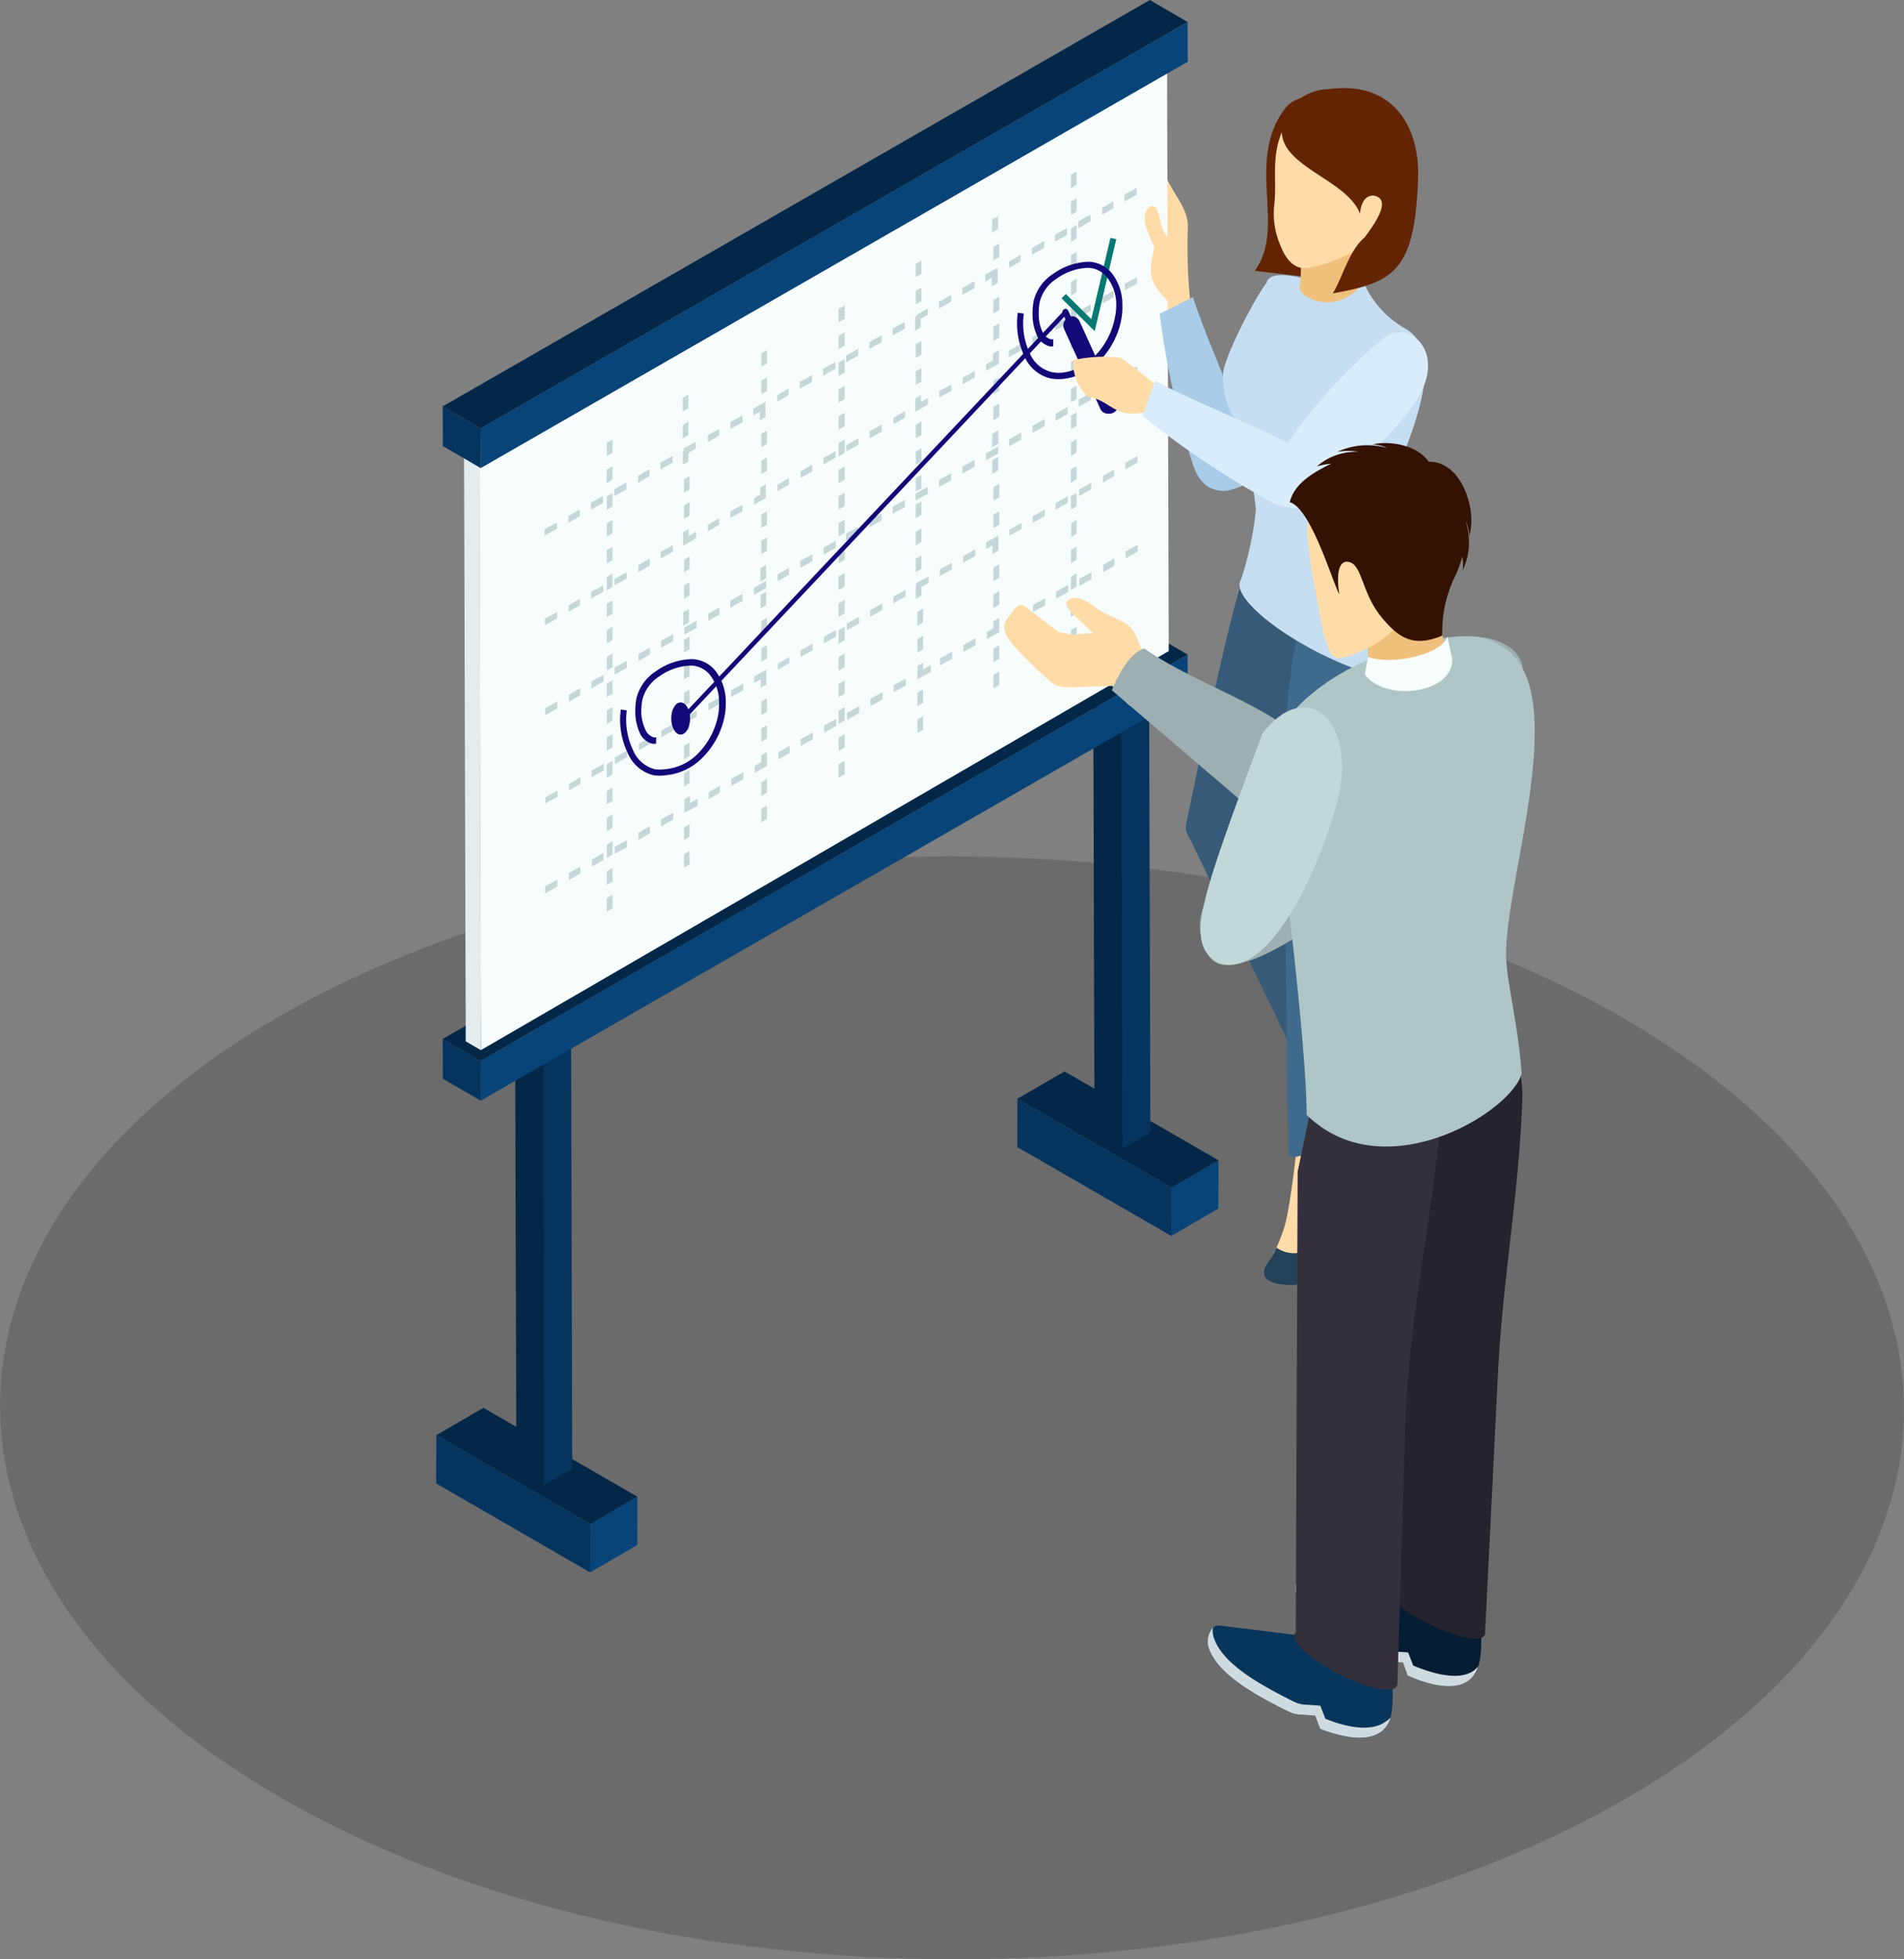 <svg xmlns="http://www.w3.org/2000/svg" viewBox="0 0 156.41 160.94"><rect x="0" y="0" width="156.41" height="160.94" fill="#808080" stroke="none"/><defs><style>.cls-1{opacity:0.2;}.cls-2{fill:#181a18;}.cls-3{fill:#ffdba7;}.cls-10,.cls-11,.cls-12,.cls-13,.cls-14,.cls-15,.cls-16,.cls-17,.cls-18,.cls-19,.cls-20,.cls-21,.cls-22,.cls-23,.cls-24,.cls-25,.cls-26,.cls-27,.cls-28,.cls-29,.cls-3,.cls-30,.cls-31,.cls-4,.cls-5,.cls-6,.cls-7,.cls-8,.cls-9{fill-rule:evenodd;}.cls-4{fill:#084478;}.cls-5{fill:#032747;}.cls-6{fill:#05345e;}.cls-7{fill:#929190;}.cls-8{fill:#d1d2d2;}.cls-9{fill:#e4eced;}.cls-10{fill:#f7fcfc;}.cls-11{fill:#c5d7d9;}.cls-12{fill:#a9cce8;}.cls-13{fill:#087872;}.cls-14,.cls-32{fill:#120878;}.cls-15{fill:#c6def2;}.cls-16{fill:#f0c17d;}.cls-17{fill:#1c3347;}.cls-18{fill:#365a78;}.cls-19{fill:#234159;}.cls-20{fill:#406a8c;}.cls-21{fill:#632404;}.cls-22{fill:#d8ecfc;}.cls-23{fill:#9dafb0;}.cls-24{fill:#041d33;}.cls-25{fill:#d0dbdf;}.cls-26{fill:#08355c;}.cls-27{fill:#25232b;}.cls-28{fill:#33303b;}.cls-29{fill:#afc6c7;}.cls-30{fill:#331202;}.cls-31{fill:#c1d8d9;}</style></defs><g id="Camada_2" data-name="Camada 2"><g id="icons"><g class="cls-1"><path class="cls-2" d="M133.32,83.61c30.64,17.69,30.8,46.37.36,64.06s-80,17.69-110.6,0-30.8-46.37-.35-64.06S102.68,65.92,133.32,83.61Z"/></g><path class="cls-3" d="M95.58,14.13c.94,2.09,2,2.92,2,4.51a45.34,45.34,0,0,0,.23,6.44l-1.78.66-1.69-1.11-.62-10Z"/><polygon class="cls-4" points="96.22 101.52 100.09 99.27 100.1 95.31 96.23 97.56 96.22 101.52"/><polygon class="cls-5" points="96.23 97.56 100.1 95.31 87.45 88.01 83.58 90.25 96.23 97.56"/><polygon class="cls-6" points="83.58 90.25 83.57 94.22 96.22 101.52 96.23 97.56 83.58 90.25"/><polygon class="cls-7" points="94.4 57.82 92.12 56.49 89.81 57.82 92.1 59.15 94.4 57.82"/><polygon class="cls-6" points="92.1 59.15 91.48 74.05 92.2 94.35 94.5 93.02 94.4 57.82 92.1 59.15"/><polygon class="cls-5" points="92.1 59.15 89.81 57.82 89.91 93.02 92.2 94.35 92.1 59.15"/><polygon class="cls-4" points="48.48 129.16 52.35 126.91 52.36 122.94 48.5 125.19 48.48 129.16"/><polygon class="cls-5" points="48.5 125.19 52.36 122.94 39.71 115.64 35.84 117.89 48.5 125.19"/><polygon class="cls-6" points="35.84 117.89 35.83 121.85 48.48 129.16 48.5 125.19 35.84 117.89"/><polygon class="cls-6" points="44.6 86.78 43.33 103.7 44.7 121.98 47.01 120.65 46.91 85.45 44.6 86.78"/><polygon class="cls-5" points="44.6 86.78 42.32 85.46 42.42 120.66 44.7 121.98 44.6 86.78"/><polygon class="cls-7" points="46.91 85.45 44.62 84.13 42.32 85.46 44.6 86.78 46.91 85.45"/><polygon class="cls-6" points="39.48 87.15 36.37 85.34 36.38 88.61 39.49 90.41 39.48 87.15"/><polygon class="cls-5" points="97.56 53.77 94.46 51.96 36.37 85.34 39.48 87.15 97.56 53.77"/><polygon class="cls-4" points="39.48 87.15 39.49 90.41 97.57 57.03 97.56 53.77 39.48 87.15"/><polygon class="cls-8" points="95.87 4.66 94.63 3.93 38.12 36.71 39.36 37.43 95.87 4.66"/><polygon class="cls-9" points="39.36 37.43 38.12 36.71 38.26 85.54 39.5 86.26 39.36 37.43"/><polygon class="cls-10" points="39.36 37.43 39.5 86.26 96.01 53.48 95.87 4.66 39.36 37.43"/><path class="cls-11" d="M45.74,42.92l-1,.55V44l1-.56v-.56Zm4.58,31.69V73.5l-.48.27v1.11l.47-.27Zm0-2.2V71.3l-.47.27v1.11l.47-.27Zm0-2.21V69.1l-.47.28v1.09l.47-.27Zm0-2.2V66.9l-.47.27v1.1L50.3,68Zm0-2.2V64.69l-.47.27v1.11l.47-.27Zm0-2.2V62.49l-.47.28v1.1l.47-.27Zm0-2.21v-1.1l-.47.28v1.09l.47-.27Zm0-2.2V58.08l-.47.27v1.11l.47-.27Zm0-2.2V55.88l-.47.27v1.11l.47-.27Zm0-2.2V53.68l-.47.28v1.1l.47-.27Zm0-2.21v-1.1l-.47.28v1.09l.47-.27Zm0-2.17V49.32l-.47.27v1.09l.47-.27Zm0-2.2v-1.1l-.47.27v1.11l.47-.28Zm0-2.2v-1.1l-.48.27v1.11l.47-.28Zm0-2.21V42.71l-.47.27v1.09l.47-.27Zm0-2.2V40.5l-.47.27v1.11l.48-.28Zm0-2.2V38.3l-.48.27v1.11l.47-.28Zm0-3.3-.47.27v1.09l.47-.27V36.1ZM56.65,71v-1.1l-.46.26v1.11l.46-.27Zm0-2.2v-1.1l-.46.26V69l.46-.27Zm0-4.41V63.25l-.46.26v1.1l.46-.27Zm0-2.2V61l-.46.26v1.11l.47-.27Zm0-4.41V56.64l-.46.26V58l.46-.27Zm0-2.2v-1.1l-.46.26V55.8l.47-.27Zm0-2.2v-1.1l-.46.26V53.6l.46-.27Zm0-4.41V47.83l-.46.26v1.1l.46-.27Zm0-2.16v-1.1l-.46.27V47l.46-.26Zm0-4.4V41.25l-.46.27v1.1l.46-.26Zm0-2.21v-1.1l-.46.27v1.09l.46-.26ZM56.22,37l-.13.08v1.1l.46-.26v-.71l.61-.36v-.56l-1,.54V37Zm.33-1.28V34.64l-.46.27V36l.46-.26Zm0-3.31-.46.27V33.8l.46-.26v-1.1ZM63,67.27v-1.1l-.46.26v1.11l.46-.27Zm0-2.19V64l-.46.26v1.11l.46-.26Zm0-2.22V61.77l-.47.27v.56l-.53.31v.57l1-.55v0l0,0Zm0-2.2V59.57l-.46.27v1.09l.46-.27Zm0-2.2v-1.1l-.46.27v1.1l.46-.27Zm0-4.41V53l-.46.27v1.09l.46-.27Zm0-2.2v-1.1l-.46.27v1.1l.46-.27Zm0-6.61V44.15l-.46.27v1.09l.46-.27Zm0-2.16V42l-.46.27v1.1l.46-.27Zm0-4.4V37.57l-.46.27v1.1l.46-.26Zm0-2.21v-1.1l-.46.27v1.1l.46-.27Zm0-4.4V31l-.46.27v1.11l.46-.27Zm0-3.31-.46.27v1.09l.46-.26v-1.1ZM69.39,63.6V62.49l-.5.29v1.1l.5-.28Zm0-2.2V60.29l-.5.29v1.1l.51-.28Zm0-2.22V58.09l-.51.29v1.09l.5-.29Zm0-2.19v-1.1l-.5.29v1.09l.5-.28Zm0-2.2V53.68l-.5.29v1.11l.5-.29Zm0-2.2V51.48l-.5.29v1.11l.5-.29Zm0-2.21v-1.1l-.5.29v1.1l.51-.29Zm0-2.2V47.07l-.51.29v1.11l.5-.29Zm0-2.2V44.87l-.5.29v1.11l.5-.29Zm0-2.2V42.67l-.5.29v1.11l.51-.29Zm0-2.21v-1.1l-.5.29v1.1l.5-.29Zm0-2.17V38.31l-.5.28v1.1l.5-.29Zm0-2.2V36.1l-.5.29v1.1l.5-.29Zm0-2.2V33.9l-.5.28v1.11l.5-.29Zm0-2.21V31.7l-.5.29v1.09l.5-.29Zm0-2.2V29.48l-.5.29v1.11l.5-.29Zm0-2.2v-1.1l-.5.29v1.1l.5-.29Zm0-3.3-.5.29v1.09l.51-.29V25.09Zm6.44,34.85V58.83l-.46.27v1.11l.46-.27Zm0-2.2v-1.1l-.46.26V58l.46-.27Zm0-2.74v-.56l-.46.26v1.1l.1-.06v0l1-.55v-.57l-.59.34Zm0-1.67v-1.1l-.46.27v1.1l.47-.27Zm0-2.2V50l-.47.27V51.4l.46-.27ZM75.33,48l-.1.06V49.2l.46-.27v-.71l.59-.34v-.54l-1,.55V48Zm.36-1.31V45.63l-.46.26V47l.47-.27Zm0-2.2V43.41l-.46.27v1.11l.46-.27Zm0-2.2v-1.1l-.46.26v1.11l.46-.27Zm0-2.2V39l-.46.26v1.11l.46-.27Zm0-2.21V36.82l-.46.26v1.1l.46-.27Zm0-2.16v-1.1l-.46.27V36l.47-.26Zm0-4.4V30.24l-.46.27v1.1l.46-.26Zm0-2.22V28l-.46.27V29.4l.47-.27Zm0-4.39V23.63l-.46.27V25l.46-.26Zm0-3.31-.46.27v1.09l.46-.27V21.43ZM88.44,52.6V51.5l-.46.26v1.11l.47-.27Zm0-2.2V49.3l-.47.26v1.11l.46-.27Zm0-2.21V47.1l-.46.26v1.1l.46-.27Zm0-2.2V44.9l-.46.26v1.1l.46-.27Zm0-2.2v-1.1L88,43v1.11l.46-.27Zm0-2.2v-1.1l-.46.26v1.11l.46-.27Zm0-2.21V38.29l-.47.26v1.1l.46-.27Zm0-2.2v-1.1l-.46.26v1.11l.46-.27Zm0-2.2v-1.1l-.46.26v1.11l.47-.27Zm0-2.2v-1.1l-.46.26v1.11l.46-.27Zm0-2.21V29.48l-.46.26v1.1l.46-.27Zm0-2.16v-1.1l-.47.27v1.09l.46-.26Zm0-2.2V25.1l-.46.27v1.1l.46-.26Zm0-2.2V22.9l-.46.27v1.1l.47-.26Zm0-2.21V20.7l-.46.27v1.09l.46-.26Zm0-2.2V18.49l-.46.27v1.1l.46-.26Zm0-2.2V16.29l-.46.27v1.1l.46-.26Zm0-3.31-.46.27v1.09l.46-.26v-1.1ZM82.09,56.26v-1.1l-.49.28v1.1l.49-.28Zm0-2.2V53l-.49.28v1.11l.49-.29Zm0-2.21V50.76l-.49.28v.56l-.53.31v.58l1-.56v0l.06,0Zm0-2.2V48.56l-.49.28v1.1l.5-.29Zm0-2.2v-1.1l-.49.28v1.1l.49-.28Zm0-4.41V42l-.49.28v1.1l.49-.29Zm0-2.2v-1.1l-.49.28v1.1l.49-.28Zm0-6.61V33.14l-.49.28v1.1l.49-.29Zm0-2.16V31l-.49.29v1.09l.49-.28Zm0-4.4V26.56l-.49.28V28l.49-.28Zm0-2.21v-1.1l-.49.29v1.09l.49-.28Zm0-4.4V20l-.49.28v1.11l.5-.28Zm0-3.31L81.5,18v1.09l.49-.28v-1.1ZM93.46,45.33v-.58l-1,.55v.58l.95-.55Zm-1.91,1.1v-.57l-.92.53V47l.93-.54Zm-1.89,1.09V47l-1,.55v.58l1-.56Zm-1.91,1.11v-.58l-1,.56v.57l1-.55Zm-1.89,1.09v-.58l-1,.55v.58l1-.55Zm-1.92,1.11v-.58l-1,.55v.58l1-.55ZM80.14,53v-.58l-1,.56v.57l1-.55Zm-1.92,1.1v-.57l-1,.55v.58l1-.56Zm-3.81,2.2v-.57l-1,.55v.57l1-.55ZM72.5,57.43v-.58l-1,.56V58l1-.55Zm-1.91,1.1V58l-1,.55v.58l1-.56ZM68.7,59.62v-.57l-1,.55v.58l1-.56Zm-1.92,1.11v-.57l-1,.55v.57l1-.55Zm-1.91,1.11v-.58l-.93.54v.58l.94-.54ZM61.07,64v-.57l-1,.55v.58l1-.56Zm-1.93,1.11v-.57l-.92.53v.57l.92-.53ZM56.3,66.73v0l1-.55v-.58l-.62.36v-.56l-.47.26v1.1l.12-.08Zm-1,.6v-.57l-1,.55v.58l1-.56Zm-1.91,1.11v-.57l-.94.53V69l.93-.54Zm-1.89,1.09V69l-1,.56v.57l1-.55Zm-1.92,1.11v-.58l-.95.55v.58l.95-.55Zm-1.91,1.1v-.57l-.93.54v.57l.94-.54Zm-1.89.52-1,.55v.58l1-.56v-.57ZM93.44,38v-.54l-1,.55v.54l1-.55Zm-1.92,1.11v-.54l-.92.53v.54l.92-.53Zm-1.88,1.09v-.55l-1,.56v.54l1-.55Zm-1.92,1.1v-.54l-1,.56v.54l1-.56Zm-1.88,1.09v-.54l-1,.55v.54l1-.55Zm-1.92,1.11v-.54l-1,.55V44l1-.55ZM82,44.18V44l-1,.56v.54l.53-.3v.71l.49-.29v-1.1l-.06,0Zm-1.88,1.48v-.54l-1,.56v.54l1-.56ZM78.2,46.77v-.54l-1,.55v.54l1-.55ZM74.39,49v-.54l-1,.55v.54l1-.55Zm-1.91,1.1v-.54l-1,.56v.54l1-.56Zm-1.91,1.11v-.54l-1,.55v.54l1-.55Zm-1.89,1.09v-.55l-1,.56v.54l1-.55Zm-1.92,1.11v-.54l-1,.55v.54l1-.55Zm-1.92,1.1v-.54l-.93.54V55l.93-.54Zm-1.88.7V55l-1,.56v.54l.53-.31v.71l.46-.27v-1.1l0,0Zm-1.91,1.5v-.55l-1,.56v.54l1-.55Zm-1.93,1.11v-.54l-.92.53v.54l.92-.53Zm-1.88,1.09v-.55l-.95.55V59l-.13.07v1.11l.46-.27v-.71l.62-.35ZM55.32,60v-.54l-1,.56v.54l1-.56Zm-1.91,1.1v-.54l-.94.54v.54l.93-.54Zm-1.89,1.09v-.54l-1,.56v.54l1-.56ZM49.6,63.29v-.55l-1,.55v.54l1-.54Zm-1.92,1.1v-.54l-.93.54v.54l.93-.54Zm-1.88.55-1,.55V66l1-.55v-.54ZM93.42,30.65v-.57l-1,.55v.57l1-.55ZM91.5,31.76v-.58l-.92.54v.57l.92-.53Zm-1.88,1.09v-.58l-1,.56v.57l1-.55ZM87.71,34v-.57l-1,.55v.58l1-.56ZM85.82,35v-.58l-1,.56v.57l1-.55Zm-1.93,1.11v-.58l-1,.56v.57l1-.55ZM82,37.26v-.58l-1,.56v.57l1-.55ZM82,38.64l-.49.29V37.82l.49-.28v1.1Zm0-2.2-.49.29V35.62l.5-.28v1.1Zm-1.94,1.9v-.57l-1,.55v.58l1-.56Zm-1.92,1.11v-.58l-1,.56V40l1-.55Zm-1.92,1.11-1,.55v-.57l1-.56v.58Zm-1.89,1.09v-.58l-1,.55v.58l1-.55Zm-1.91,1.1v-.57l-1,.55v.58l1-.56Zm-1.92,1.11v-.58l-1,.56v.57l1-.55ZM68.66,45v-.58l-1,.56v.57l1-.55Zm-1.92,1.11v-.58l-1,.55v.58l.95-.55Zm-1.92,1.1v-.57l-.93.54v.57l.93-.54Zm-1.88,1.09v-.58l-1,.56v.58l1-.56Zm0,1.41-.46.26v-1.1l.46-.27v1.11Zm0-2.21-.47.27v-1.1l.46-.27v1.1ZM61,49.36v-.58l-1,.56v.57l1-.55ZM59.1,50.47v-.58l-.92.53V51l.92-.53Zm-1.88,1.08V51l-1,.55v.57l1-.55Zm-.63-.42-.46.27V50.29l.46-.26v1.1ZM55.3,52.66v-.58l-1,.56v.57l1-.55Zm-1.91,1.1v-.57l-.94.54v.57l.94-.54ZM51.5,54.85v-.57l-1,.55v.58l1-.56ZM49.58,56v-.57l-1,.55v.57l.95-.55Zm-1.92,1.11v-.58l-.93.54v.58l.93-.54Zm-1.88.51-1,.56v.57l1-.55v-.58ZM93.4,23.3v-.53l-1,.55v.53l1-.55Zm-1.92,1.1v-.53l-.92.54v.53l.92-.54ZM89.6,25.49V25l-1,.56v.53l1-.56ZM87.68,26.6v-.53l-1,.55v.53l1-.55ZM85.8,27.68v-.52l-1,.55v.53l1-.56ZM83.87,28.8v-.53l-1,.55v.53l1-.55Zm-2.34.82-.53.31v.53l.53-.31L82,29.9l.06,0V28.76l-.49.29v.57ZM80.08,31v-.53l-1,.55v.54l1-.56Zm-1.92,1.1v-.53l-1,.56v.53l1-.56Zm-1.92.59-.59.33v-.57l-.46.27v1.1l.1-.06.36-.2.59-.34v-.53Zm-1.89,1.61v-.53l-.95.55v.53l.95-.55ZM72.44,35.4v-.53l-1,.55V36l1-.55Zm-1.91,1.1V36l-1,.56v.53l1-.56Zm-1.89,1.09v-.53l-1,.56v.53l1-.56ZM66.72,38.7v-.53l-.95.55v.53l1-.55ZM64.8,39.81v-.53l-.93.54v.53l.93-.54Zm-2.32.8-.53.31v.53l.53-.31.43-.24,0,0V39.77l-.46.27v.57ZM61,42v-.53L60,42v.53L61,42Zm-1.92,1.11v-.53l-.93.53v.53l.92-.53Zm-1.89.56-.62.36v-.58l-.46.27v1.1l.13-.07.34-.19.61-.36v-.53Zm-1.91,1.64v-.54l-1,.56v.53l1-.55Zm-1.91,1.1v-.53l-.93.54V47l.94-.54ZM51.48,47.5V47l-1,.55v.53l1-.55Zm-1.92,1.11v-.53l-1,.55v.53l1-.55Zm-1.92,1.11v-.54l-.93.54v.53l.93-.53Zm-1.88.55-1,.56v.53l1-.56v-.53ZM93.37,16v-.57l-1,.55v.57l1-.55Zm-1.91,1.1v-.56l-.92.53v.57l.92-.54Zm-1.88,1.09v-.56l-1,.55v.57l1-.56Zm-1.92,1.11v-.57l-1,.56v.56l1-.55Zm-1.88,1.08V19.8l-1,.56v.56l1-.56Zm-1.93,1.12v-.57l-.95.55V22l.95-.54Zm-1.91.71V22l-1,.55v.57l.53-.31v.71l.49-.28V22.15l-.06,0Zm-1.89,1.48V23.1l-1,.56v.56l1-.55Zm-1.91,1.1v-.56l-1,.55v.57l1-.56Zm-1.92,1.11v-.56l-.95.55V26l-.1.06v1.1l.46-.26v-.71l.59-.35ZM74.33,27v-.56l-1,.55v.56l1-.55Zm-1.91,1.11v-.57l-1,.56v.56l1-.55Zm-1.92,1.1v-.56l-1,.55v.57l1-.56Zm-1.88,1.09v-.56l-1,.55v.57l1-.56ZM66.7,31.38v-.56l-1,.55v.56l1-.55Zm-1.92,1.11v-.57l-.93.54V33l.93-.54Zm-1.89.69V33l-1,.56v.56l.53-.3v.71l.46-.27V33.16l0,0ZM61,34.68v-.56l-1,.55v.57l1-.56Zm-1.92,1.11v-.56l-.93.53v.56l.92-.53ZM55.26,38v-.56l-1,.56v.56l1-.56Zm-1.91,1.11v-.56l-.93.53v.57l.94-.54Zm-1.89,1.09v-.57l-1,.56v.56l1-.55Zm-1.92,1.11v-.56l-1,.54v.57l1-.55Zm-1.92,1.1v-.56l-.93.54v.56Z"/><polygon class="cls-6" points="39.48 35.19 36.37 33.38 36.38 36.64 39.49 38.45 39.48 35.19"/><polygon class="cls-5" points="97.56 1.81 94.46 0 36.37 33.38 39.48 35.19 97.56 1.81"/><polygon class="cls-4" points="39.48 35.19 39.49 38.45 97.57 5.07 97.56 1.81 39.48 35.19"/><path class="cls-12" d="M98,24.41c1.08,3.37,3.28,8.1,4.41,11.42a23.14,23.14,0,0,1,.58,3.6c-2.69,1.56-4.17.9-4.94-1.1a70.79,70.79,0,0,1-2.79-12.55Z"/><path class="cls-3" d="M97.08,20.34a2.8,2.8,0,0,1-1.74-2.11A4,4,0,0,0,95,17.12a.47.47,0,0,0-.44-.19c-.32.05-.78.85-.37,1.85l.64,1.6c-.53,2.07-.43,2.8,1.1,4.36l1.61-.61,0-2.49Z"/><polygon class="cls-13" points="87.56 24.15 89.65 26.22 91.22 19.54 91.7 19.65 90.03 26.77 89.93 27.2 89.61 26.89 87.2 24.5 87.56 24.15"/><path class="cls-14" d="M86.52,28.45a1,1,0,0,1-.3,0,1.61,1.61,0,0,1-1.08-1,4.14,4.14,0,0,1-.32-1.62h0a5.32,5.32,0,0,1,.1-1.14,3.68,3.68,0,0,1,1.59-2.19h0a5.27,5.27,0,0,1,2.92-1,2.56,2.56,0,0,1,1.95,1A4.15,4.15,0,0,1,92.2,25a5.35,5.35,0,0,1-.08,1.2,6.6,6.6,0,0,1-1.72,3.37,4.86,4.86,0,0,1-3.23,1.57,4,4,0,0,1-.85-.05,3.09,3.09,0,0,1-2.18-1.86,6.27,6.27,0,0,1-.53-3.54l.5.07A5.65,5.65,0,0,0,84.59,29a2.63,2.63,0,0,0,1.82,1.57,3.11,3.11,0,0,0,.74.05A4.31,4.31,0,0,0,90,29.18a6.16,6.16,0,0,0,1.59-3.1A5.13,5.13,0,0,0,91.7,25,3.63,3.63,0,0,0,91,22.86,2.07,2.07,0,0,0,89.41,22a4.67,4.67,0,0,0-2.61.89h0a3.19,3.19,0,0,0-1.38,1.88,4.39,4.39,0,0,0-.09,1,3.33,3.33,0,0,0,.28,1.42,1.08,1.08,0,0,0,.72.68l.19,0Z"/><path class="cls-14" d="M88.7,26.42l3,6.61c.49,1-1,1.25-1.29.59l-3-6.6C87.05,26.24,88.26,25.47,88.7,26.42Z"/><path class="cls-14" d="M87.75,25.52l1.07,2.33c.17.37-.35.43-.45.2l-1.08-2.32C87.17,25.45,87.59,25.18,87.75,25.52Z"/><path class="cls-15" d="M112.68,25.23c3.47,2,5.37,4.16,4.24,4.81s-4.85-.44-8.31-2.44-5.37-4.15-4.24-4.81S109.22,23.23,112.68,25.23Z"/><path class="cls-16" d="M106.7,84.72c.79,1.79,3.06,8,3.25,9.58a14.42,14.42,0,0,1,.12,2.92s1.91-.12,2.12-.19,2.44-2.12,2.44-2.12-1-4.89-1.11-5.14c-1.44-2.8.22-3.28-2.47-4.58-1.19-.58-1.66-2-2.2-3.1Z"/><path class="cls-17" d="M110.08,95.86c.09,1.3-.33,1.82,0,2.4.46.77,2.1,0,2.62-.3a5.48,5.48,0,0,0,2.11-3,51.59,51.59,0,0,1-1.25-5.4l2.08,4.08.35-.23a41.39,41.39,0,0,1-1.64-4.75c-.15-.55-.16-1.15-.27-1.44-.48-1.27-1.8-1.6-2.93-2.13.68,2.44,2.81,7.72,1.15,9.87A2.46,2.46,0,0,1,110.08,95.86Z"/><path class="cls-18" d="M97.43,68.24l9.82,20.25h0a.23.23,0,0,0,.25.14c.54,0,1.59-1.24,2.34-2.71.6-1.17.84-2.15.64-2.49-1.23-4.38-2.63-9.44-5.16-13.27-.9-1.36-1.21-1.17-2.09-2.3C101,65,97.19,65.87,97.43,68.24Z"/><path class="cls-3" d="M106.81,91c-.1,2-.81,8.49-1.37,10a14.27,14.27,0,0,1-1.19,2.66s1.76.75,2,.78,3.14-.8,3.14-.8,1.3-4.82,1.29-5.1c0-3.15,1.67-2.84-.16-5.2-.81-1.05-.6-2.5-.58-3.75Z"/><path class="cls-19" d="M104.86,102.48c-.5,1.21-1.11,1.49-1,2.16.07.89,1.88.93,2.48.9a5.51,5.51,0,0,0,3.21-1.71,48.51,48.51,0,0,1,1.29-5.39l0,4.58.41,0a42.32,42.32,0,0,1,.66-5c.11-.56.36-1.1.39-1.41.14-1.35-.89-2.24-1.66-3.22-.49,2.49-.94,8.17-3.38,9.36A2.49,2.49,0,0,1,104.86,102.48Z"/><path class="cls-18" d="M97.48,67.5c-.66,2.12,3.85,4.22,6,1.33l10.76-18.61-10.42-7.73c-1.24,3.69-1.67,4.47-2.67,8.36C99.82,56.24,98.42,62.93,97.48,67.5Z"/><path class="cls-20" d="M108.46,46.37l-.8,0-.55,4.3c-1.88,4.66-1.65,15.22-1.61,19.58,0,.65,0,1.33,0,1.85-.06,3.58,5.42,2.28,6.09.39a90.85,90.85,0,0,0,2.53-8.76c1.74-6.59,5.61-11.86-1.18-17.72Z"/><path class="cls-20" d="M105.55,72.25l.28,22.55h0A.23.23,0,0,0,106,95c.49.22,2-.41,3.3-1.4,1-.79,1.69-1.56,1.67-2,1-5.25,1.46-8.36,1.34-12.22s-.6-5.7-.58-7.29C111.78,68.56,105.62,65.46,105.55,72.25Z"/><path class="cls-21" d="M110.05,7.81c-2.2-.17-3.77.13-4.51,1.13-3.26,4.38.17,9.75-2.47,13.31l4.45.51,5.28-8.28Z"/><path class="cls-12" d="M103.82,24.58A43.43,43.43,0,0,0,98.44,37c-.59,2.63,2.17,4.51,3.63,2.45,2.43-3.42,6.06-9,6-12.51C108.09,23.81,105.07,22.79,103.82,24.58Z"/><path class="cls-16" d="M112,17.8c-.16,1.05-1.11,3.45,0,6.12l-3.76,2.87-1.79-1.69a11.73,11.73,0,0,0,.14-5.66Z"/><path class="cls-15" d="M112,23.16a8.11,8.11,0,0,0,3.54,3.89c3,1.81.9,7.4-.57,11.1a12.79,12.79,0,0,0-1,5,4.38,4.38,0,0,0,.38,2.37c1.73,3.26,3,7.3,2.29,9.83a60.79,60.79,0,0,1-14.78-7.5,26.41,26.41,0,0,0,1.31-6,37.77,37.77,0,0,0-1.34-6.76,7,7,0,0,1-1.36-4.31c0-1.32,2.66-6.42,3.69-7.71.43-.54,1.69-.27,2.53.07C106.36,24.68,110.13,26,112,23.16Z"/><path class="cls-22" d="M113.74,27.71a43.31,43.31,0,0,0-8.93,10.14c-1.37,2.32.68,5,2.7,3.45,3.36-2.51,8.53-6.68,9.6-10C118.05,28.29,115.49,26.39,113.74,27.71Z"/><path class="cls-3" d="M96.34,35l-2.43-1.11c-2.43.43-2.67-1-4.56-1.31a3.72,3.72,0,0,1-1.17-3,11.31,11.31,0,0,1,3.9-.19,35,35,0,0,1,4.72,4Z"/><path class="cls-22" d="M94.88,31.27c3.11,1.69,8,3.58,11.08,5.2a23.67,23.67,0,0,1,2.91,2.2c-.86,3-2.39,3.53-4.33,2.62a71.07,71.07,0,0,1-10.69-7.14Z"/><path class="cls-3" d="M106.23,9.16c-2.14,3.07-1.24,5.21-1.56,7.73a6.56,6.56,0,0,0,.49,3.21c.42,1.11.93,1.66,1.58,1.87,1.23.4,6.46-1.78,6.87-3.48l1.6-6.56Z"/><path class="cls-21" d="M111.72,17.56c.12-1.46.91-1.57,1.25-1.47,1.4.39-.2,2.5-.89,3.44-1.24,1-1.82,3.33-2.59,4.57,5-.9,6.74-1.8,7-9.44.16-4.18-2-8.1-7.44-7.33a4,4,0,0,0-3.57,2.47C104.13,13.53,110.59,14.5,111.72,17.56Z"/><path class="cls-15" d="M111.52,50.21c3.9,2.25,6,4.67,4.77,5.4s-5.46-.49-9.35-2.74-6-4.67-4.77-5.41S107.62,48,111.52,50.21Z"/><path class="cls-3" d="M92.79,51.47c-.56-.56-1.34-.62-2.79-1.56-1-.82-1.71-.92-2.09-.71s-.51.44.19,1.21L89.79,52,88,52.13l-1.06-.22L84.45,50c-.77-.67-1-.12-1.68.79-.93,1.15.75,2.47,2.33,4.14,1.54,1.27,1.31,1.58,3.27,1.52l3-.11,1.36,1.58,2.88-2.61a10.39,10.39,0,0,1-1.47-1.33C93.51,53,93.52,52.2,92.79,51.47Z"/><path class="cls-23" d="M94,53.27c-1.28.34-2.35,2.61-2.66,3.43l10.53,9c1.46,1.34,4.84,2.74,6.55.91s.45-3.19-.19-4.28C105.9,58.38,98.71,56.56,94,53.27Z"/><path class="cls-23" d="M112.2,73c-.66-5.29-1.3-5.84-4.14-5-5.51,1.54-10.32,5.32-9.38,8.94.61,2.35,1.44,2.59,3.38,2.13C105.45,78.27,110.34,74.15,112.2,73Z"/><path class="cls-24" d="M118.63,130.79l3.07,2.35c0,2.82,0,4.21-1.13,4.94-1.33.89-3.57.17-4.93-.45l-.37-1.09c-1.3-.18-1,.21-2.42-.58-2.36-1.31-5.84-3.33-6.3-5.68-.12-.6.34-1.68,1-1.58l6.85,1.19Z"/><path class="cls-25" d="M121.42,136.87a2.13,2.13,0,0,1-.79,1.18c-1.29.95-3.61.21-5-.42l-.37-1.07c-1.86-.18-1.35.11-3.24-.87-2.28-1.19-5.07-2.86-5.57-4.93a1.74,1.74,0,0,1,.42-1.44,1.39,1.39,0,0,0,0,.61c.5,2.08,3.28,3.75,5.57,4.93,1.89,1,1.38.7,3.24.88l.41,1.07c1.38.57,3.7,1.35,5,.4A1.94,1.94,0,0,0,121.42,136.87Z"/><path class="cls-26" d="M111.2,135.05l3.16,2.21c.09,2.82.15,4.21-.91,5-1.29.95-3.57.32-5-.24l-.41-1.08c-1.86-.18-1.35.11-3.24-.87-2.29-1.19-5.07-2.86-5.57-4.93-.15-.6.27-1.69.88-1.62l6.72.82Z"/><path class="cls-25" d="M114.22,141.08a2.08,2.08,0,0,1-.77,1.17c-1.29.95-3.57.32-5-.24l-.41-1.08c-1.86-.18-1.35.11-3.24-.87-2.29-1.19-5.07-2.86-5.57-4.93a1.74,1.74,0,0,1,.42-1.44,1.58,1.58,0,0,0,0,.61c.5,2.07,3.29,3.74,5.57,4.93,1.9,1,1.39.7,3.24.88l.42,1.07c1.38.57,3.65,1.19,4.94.24A1.67,1.67,0,0,0,114.22,141.08Z"/><path class="cls-23" d="M123.92,58.38c-3,4-10.65,6.81-15.26,8.78-4.14,1.77-6-3.64-2.84-5.81l10.06-7.48c3.32-1.82,5.82-1.82,7.39-1.12C126.1,54,125.18,56.71,123.92,58.38Z"/><path class="cls-27" d="M123.84,80.62c.25,2.63,1.23,7.79,1.23,9.32-.26,8-1.56,14.56-2,22.55L122,134.06h0a.37.37,0,0,1-.2.41c-.72.42-3.12-.28-5.34-1.57a11.22,11.22,0,0,1-2.18-1.57l-.82-.56,1.33-38.35.52-9.36Z"/><path class="cls-28" d="M116.25,85.32c.27,2.63,2.09,5.14,2,7.78-.86,8.33-2.57,16-2.81,24l-.65,21.25,0,0a.39.39,0,0,1-.21.31c-.72.42-3.11-.29-5.34-1.57s-3.34-2.56-2.8-3l.16-37.84,1.93-9.29Z"/><path class="cls-29" d="M122.23,52.51a5.49,5.49,0,0,1,1,.51c6.23,3.28.25,19.6.5,25.73.08,2,1,5.57,1.27,9.42-.77,3.12-11.3,9.64-17.67,3.4.08-4.72-2.1-23.49-3-28.18-.55-2.71,2.28-6.41,7.24-8.82C114.79,53,119.85,51.7,122.23,52.51Z"/><path class="cls-16" d="M118.79,46.43c-.55,4.63-.68,4.29.19,7.85.44,1.84-5.71,1.73-6.58.91,0-4.19-.47-5.74-2.13-11.37Z"/><path class="cls-3" d="M108.16,40.27a7.6,7.6,0,0,0-.75,3.92,42.49,42.49,0,0,0,.68,4.48c.21,1.06.74,5,1.61,5.34.61.27,3.67-1,4.68-2.22.73-.9-.09-3.13.24-3.65L112,40.37Z"/><path class="cls-30" d="M117.41,38c3.36,1,3.68,5.93,2.18,9.21a10.45,10.45,0,0,0-1.11,5c-2.15.88-3.41.47-5.06-1.6s-1.5-4.43-2.78-4.47c-.52,0-.92.66-.62,2.68-.55-1-2.33-7.09-4.07-7.57.38-1.51,1.84-2.41,3.5-3.21C112.19,36.64,115.71,36.1,117.41,38Z"/><path class="cls-10" d="M118.9,52.27c-.45,1.56-4.75,2.4-6.52,1.68l-.26,1.45c1.67,2.31,7.31,1.56,7.17-1.27Z"/><path class="cls-31" d="M103.69,60.27c-5.1,13.82-6.42,17.17-3.63,18.83,4.83,1.73,9.6-10.89,10.11-14.91C110.85,58.8,107.12,55.8,103.69,60.27Z"/><path class="cls-30" d="M117.36,37.92c-1.1-1.53-3.54-1.7-4.6-1.41a3,3,0,0,1,1.21.3,5.77,5.77,0,0,0-4.11.31,4.75,4.75,0,0,1,1.75,0,4.87,4.87,0,0,0-3.42,1.18c.9-.22,1.38-.28,1.67-.09Z"/><path class="cls-30" d="M117.35,37.93c2.74-.08,4,4,3.35,6.07a3.56,3.56,0,0,0-.37-1.35,5.37,5.37,0,0,1-.17,4.19,3.36,3.36,0,0,0-.15-1.53l-1.25,1.44Z"/><path class="cls-14" d="M53.89,61.09a1.45,1.45,0,0,1-.3,0,1.56,1.56,0,0,1-1.08-1,4.1,4.1,0,0,1-.32-1.62h0a5.32,5.32,0,0,1,.1-1.14,3.68,3.68,0,0,1,1.59-2.19h0a5.24,5.24,0,0,1,2.92-1,2.56,2.56,0,0,1,2,1,4.17,4.17,0,0,1,.82,2.41,6,6,0,0,1-.08,1.2,6.6,6.6,0,0,1-1.72,3.37,4.88,4.88,0,0,1-3.23,1.57,3.47,3.47,0,0,1-.85,0,3.1,3.1,0,0,1-2.18-1.85A6.23,6.23,0,0,1,51,58.28l.49.07A5.81,5.81,0,0,0,52,61.61a2.66,2.66,0,0,0,1.82,1.58,3.18,3.18,0,0,0,.75,0,4.33,4.33,0,0,0,2.89-1.42A6.12,6.12,0,0,0,59,58.71a5.81,5.81,0,0,0,.07-1.1,3.63,3.63,0,0,0-.71-2.12,2.07,2.07,0,0,0-1.58-.82,4.72,4.72,0,0,0-2.62.89h0a3.19,3.19,0,0,0-1.38,1.88,5,5,0,0,0-.1,1A3.48,3.48,0,0,0,53,59.89a1.08,1.08,0,0,0,.72.68l.19,0Z"/><path class="cls-14" d="M55.91,60.34c.43,0,.78-.59.78-1.32s-.35-1.32-.78-1.32-.77.59-.77,1.32S55.49,60.34,55.91,60.34Z"/><rect class="cls-32" x="49.06" y="42.02" width="45.74" height="0.37" transform="translate(-8.11 65.62) rotate(-46.71)"/></g></g></svg>